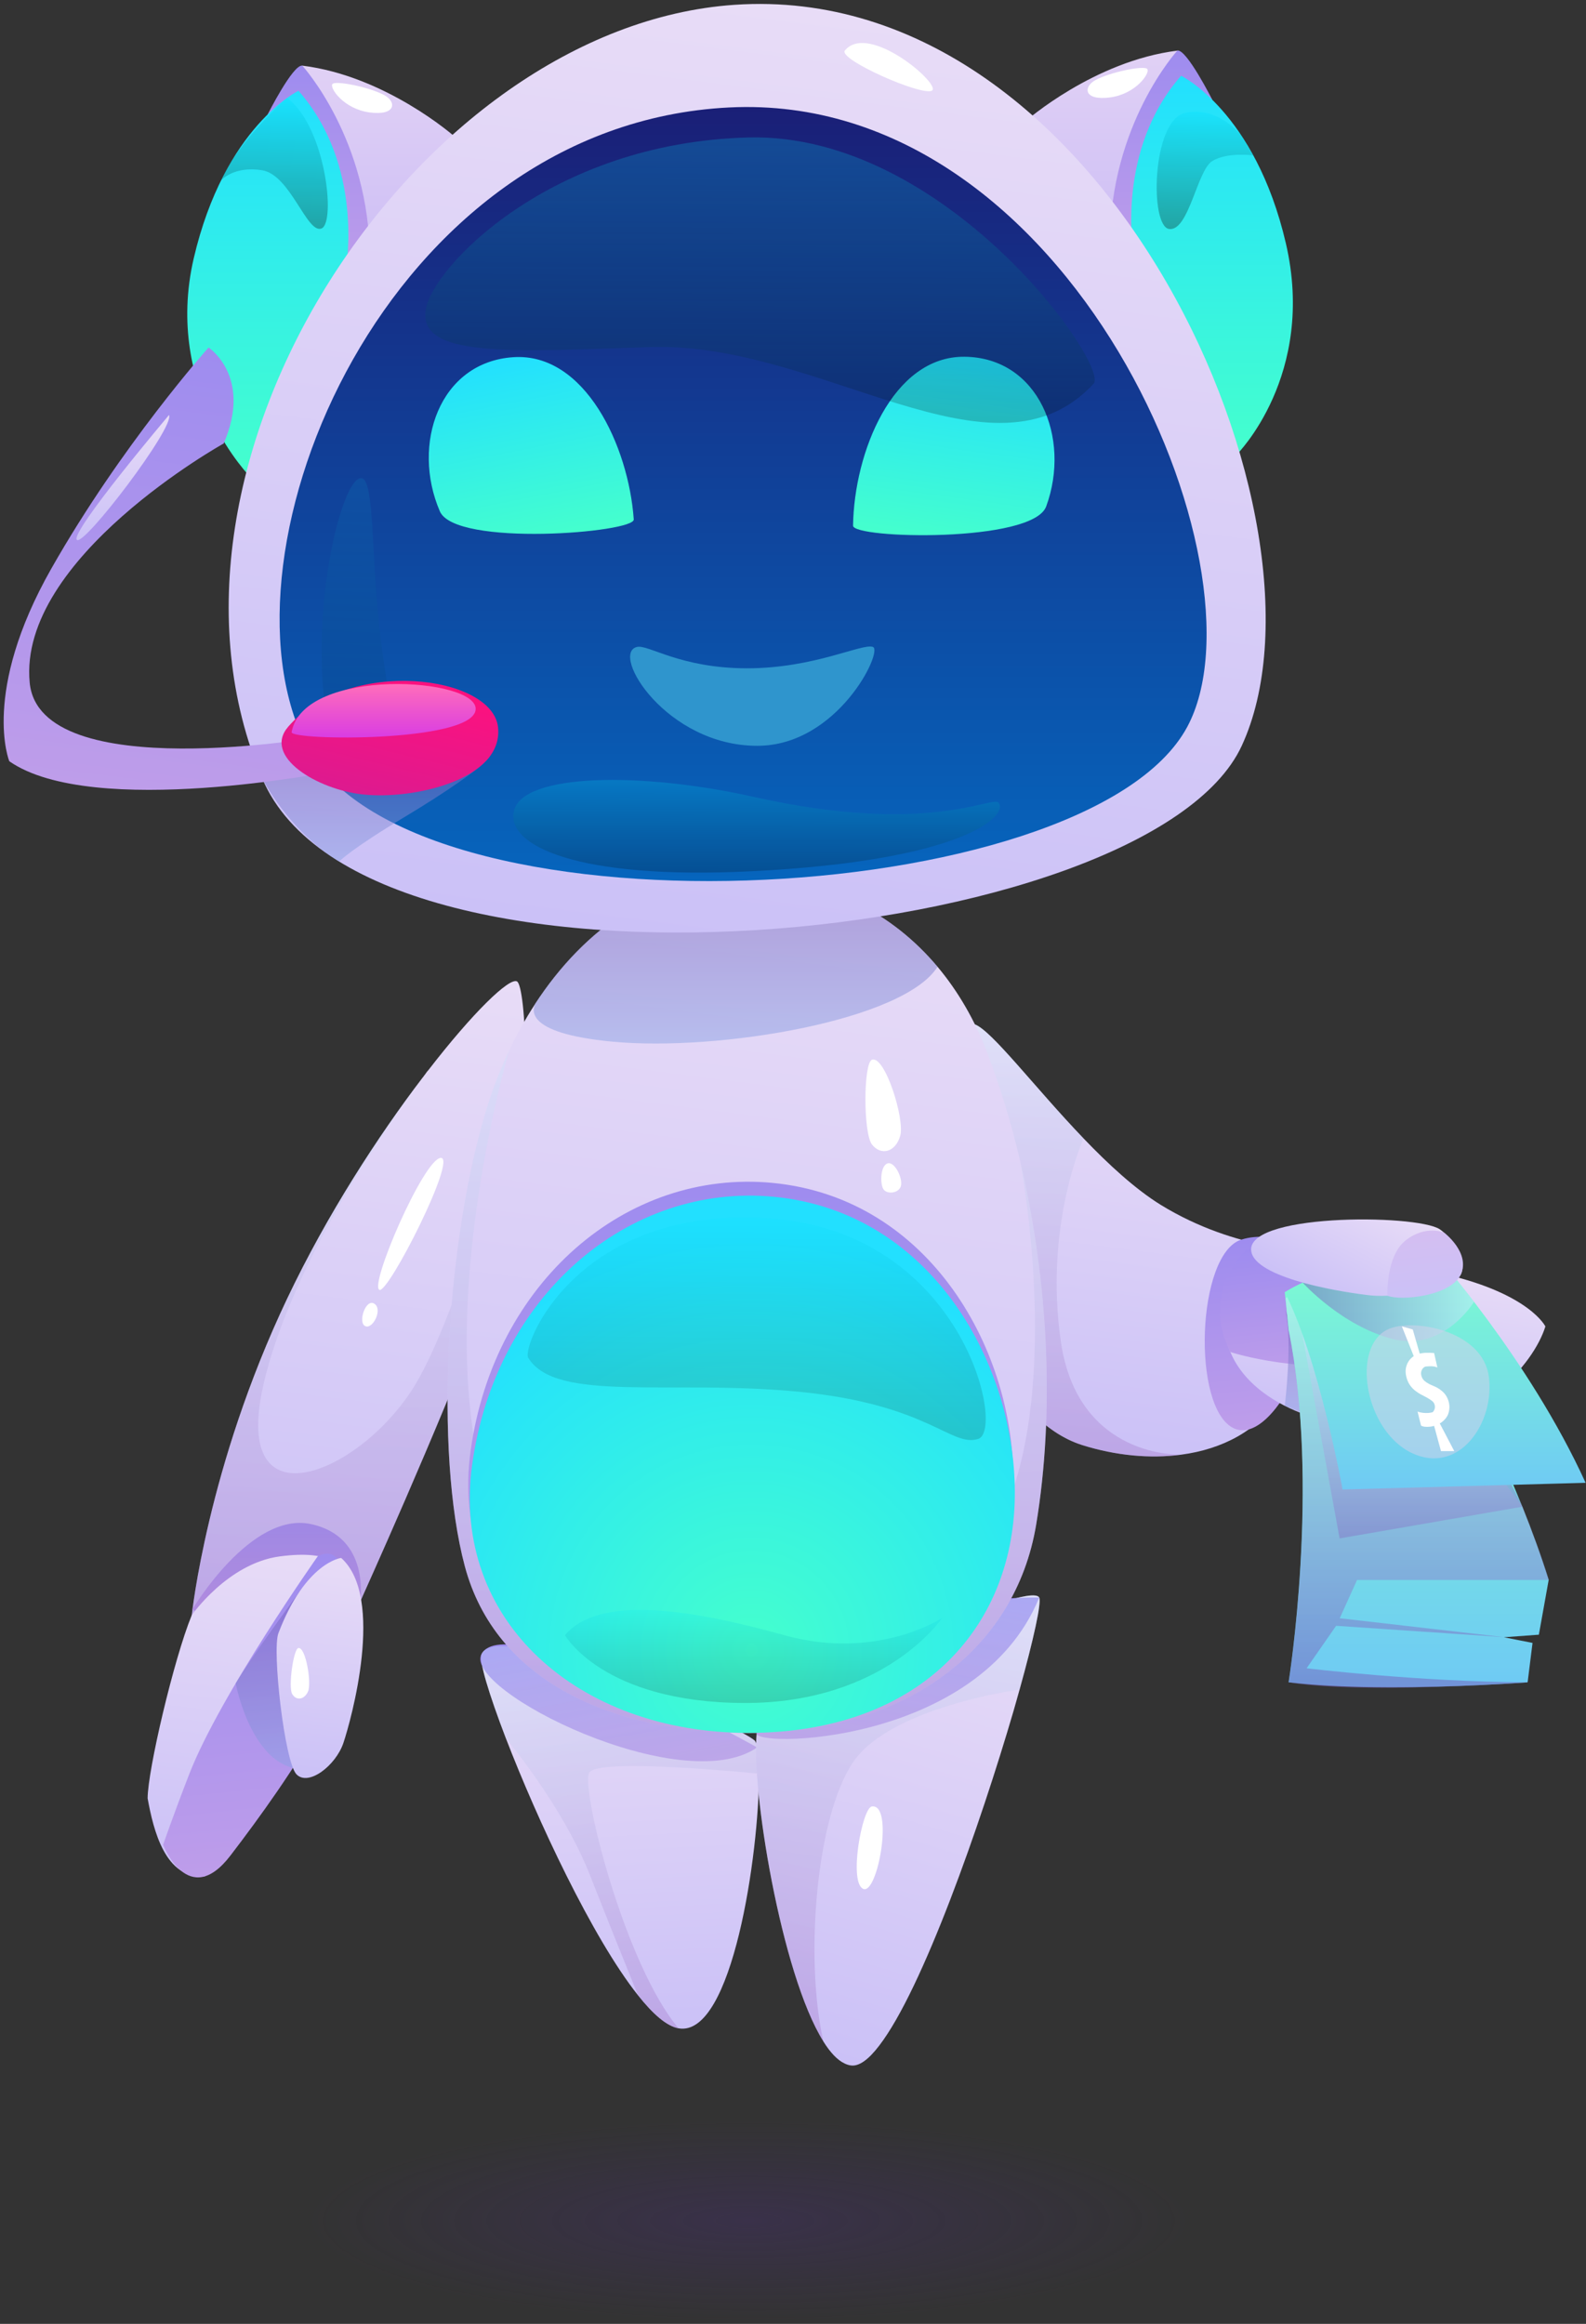 <svg width="215" height="315" viewBox="0 0 215 315" fill="none" xmlns="http://www.w3.org/2000/svg">
<rect x="0" y="0" width="215" height="315" fill="#333333" stroke="none"/>
<path opacity="0.5" d="M101.53 314.699C134.808 314.699 161.785 308.572 161.785 301.014C161.785 293.455 134.808 287.328 101.53 287.328C68.252 287.328 41.274 293.455 41.274 301.014C41.274 308.572 68.252 314.699 101.53 314.699Z" fill="url(#paint0_radial_8343_18012)" fill-opacity="0.53"/>
<path d="M178.112 169.569C178.112 169.569 178.112 181.868 173.266 189.555C170.518 193.926 165.686 196.443 160.13 197.181C155.89 197.754 151.235 197.302 146.714 195.885C136.268 192.599 129.412 176.005 125.718 159.666C122.024 143.328 130.889 138.399 132.145 138.851C134.465 139.71 140.242 147.382 146.891 154.316C150.275 157.842 153.88 161.173 157.367 163.329C167.725 169.689 178.112 169.569 178.112 169.569Z" fill="url(#paint1_linear_8343_18012)"/>
<path opacity="0.3" d="M160.13 197.181C155.89 197.754 151.235 197.302 146.714 195.885C136.268 192.599 129.412 176.005 125.718 159.666C122.024 143.328 130.889 138.399 132.145 138.851C134.465 139.71 140.242 147.382 146.891 154.316C146.891 154.316 141.513 166.027 143.818 181.913C146.153 197.784 160.13 197.181 160.13 197.181Z" fill="url(#paint2_linear_8343_18012)"/>
<path d="M102.889 240.439C102.919 251.049 99.299 276.22 91.985 274.939C90.404 274.668 88.513 273.025 86.488 270.463C80.312 262.7 72.806 246.618 68.566 235.6C66.26 229.586 64.901 225.08 65.285 224.236C67.561 219.051 100.171 233.988 102.284 235.917C102.682 236.294 102.889 237.967 102.889 240.439Z" fill="url(#paint3_linear_8343_18012)"/>
<path d="M65.27 224.236C62.773 229.119 92.413 243.92 102.638 236.866C102.638 236.866 68.595 217.755 65.27 224.236Z" fill="url(#paint4_linear_8343_18012)"/>
<path opacity="0.3" d="M79.869 240.288C78.716 242.413 84.641 266.198 91.985 274.939C90.404 274.668 88.513 273.025 86.488 270.463C84.848 266.409 82.41 260.38 80.046 254.351C77.017 246.588 71.388 239.082 68.566 235.586C66.26 229.572 64.901 225.065 65.285 224.221C67.561 219.036 100.171 233.973 102.284 235.902C102.682 236.279 102.889 237.952 102.889 240.424C102.889 240.439 81.021 238.178 79.869 240.288Z" fill="url(#paint5_linear_8343_18012)"/>
<path d="M138.218 229.014C137.967 229.948 137.671 230.928 137.391 231.938C132.899 247.296 125.068 269.664 119.172 277.305C117.768 279.144 116.468 280.124 115.36 279.973C115.065 279.943 114.769 279.837 114.488 279.702C113.498 279.235 112.538 278.195 111.622 276.733V276.717C105.889 267.614 101.752 242.126 102.594 234.862C102.697 233.957 102.875 233.339 103.141 233.068C107.957 228.2 139.622 214.062 140.878 216.549C141.203 217.227 140.124 222.171 138.218 229.014Z" fill="url(#paint6_linear_8343_18012)"/>
<path d="M102.594 234.862C101.382 236.927 132.618 236.761 140.878 216.549C140.878 216.549 114.045 215.464 102.594 234.862Z" fill="url(#paint7_linear_8343_18012)"/>
<path d="M118.182 244.869C116.882 245.065 115.02 255.134 117.015 256.038C118.995 256.912 121.196 244.417 118.182 244.869Z" fill="white"/>
<path opacity="0.3" d="M138.218 229.014C138.218 229.014 120.783 231.365 115.685 238.811C110.587 246.241 109.08 265.624 111.622 276.717C105.889 267.614 101.752 242.126 102.594 234.862C102.697 233.957 102.875 233.339 103.141 233.068C107.957 228.2 139.622 214.062 140.878 216.549C141.203 217.227 140.124 222.171 138.218 229.014Z" fill="url(#paint8_linear_8343_18012)"/>
<path d="M71.21 143.84C71.181 152.928 69.925 166.056 65.891 176.667C59.197 194.241 49.15 216.353 48.855 217.046L48.84 217.061C42.708 220.874 35.35 220.678 30.68 219.985C27.844 219.563 25.997 218.96 25.997 218.96C25.997 218.96 28.08 198.839 38.925 176.034C44.363 164.579 51.307 153.923 57.291 146.07C57.321 146.04 57.351 145.995 57.38 145.965C57.439 145.859 57.528 145.769 57.602 145.663C57.646 145.603 57.69 145.558 57.72 145.498C57.764 145.452 57.809 145.392 57.823 145.347C57.883 145.272 57.927 145.211 57.986 145.151C58.001 145.136 58.016 145.121 58.016 145.121C58.03 145.106 58.045 145.091 58.045 145.091C64.118 137.223 69.053 132.46 70.087 133.033C70.678 133.364 71.225 137.675 71.21 143.84Z" fill="url(#paint9_linear_8343_18012)"/>
<path d="M26.071 218.162C26.071 218.162 33.976 204.853 42.132 206.586C50.288 208.32 48.825 217.062 48.825 217.062C48.825 217.062 38.394 224.764 26.071 218.162Z" fill="url(#paint10_linear_8343_18012)"/>
<path opacity="0.3" d="M71.21 143.84C71.181 152.928 69.925 166.056 65.891 176.667C59.197 194.242 49.15 216.353 48.855 217.046L48.84 217.061L30.68 219.985C27.844 219.563 25.997 218.96 25.997 218.96C25.997 218.96 28.08 198.839 38.925 176.034C44.363 164.579 51.307 153.923 57.291 146.071C53.864 150.683 39.546 170.744 35.689 187.791C31.301 207.189 48.987 199.713 56.228 187.791C63.453 175.869 71.003 143.855 71.003 143.855H71.21V143.84Z" fill="url(#paint11_linear_8343_18012)"/>
<path d="M51.44 174.844C50.007 174.286 57.439 157.104 59.744 156.953C62.049 156.802 52.667 175.311 51.44 174.844Z" fill="white"/>
<path d="M50.687 176.683C49.549 176.065 48.485 179.29 49.52 179.758C50.554 180.225 51.972 177.376 50.687 176.683Z" fill="white"/>
<path d="M139.06 16.403C139.06 16.403 148.295 8.264 159.613 6.862C159.613 6.862 163.071 8.596 167.075 21.302C171.079 34.008 163.691 59.133 163.691 59.133L139.06 16.403Z" fill="url(#paint12_linear_8343_18012)"/>
<path d="M159.612 6.847C159.612 6.847 150.466 16.855 150.466 32.983L154.012 35.259L164.326 13.494C164.311 13.494 160.883 6.666 159.612 6.847Z" fill="url(#paint13_linear_8343_18012)"/>
<path d="M153.658 34.159C153.658 34.159 151.22 20.383 160.115 10.27C160.115 10.27 170.148 15.093 174.315 32.983C178.466 50.874 167.651 61.621 167.651 61.621L153.658 34.159Z" fill="url(#paint14_linear_8343_18012)"/>
<path d="M148.501 10.857C146.787 11.791 146.935 13.675 150.467 13.208C153.998 12.741 155.919 9.907 155.535 9.364C155.15 8.807 150.422 9.801 148.501 10.857Z" fill="white"/>
<path d="M61.532 18.438C61.532 18.438 52.297 10.299 40.979 8.897C40.979 8.897 37.522 10.631 33.517 23.337C29.513 36.043 36.901 61.168 36.901 61.168L61.532 18.438Z" fill="url(#paint15_linear_8343_18012)"/>
<path d="M40.979 8.898C40.979 8.898 50.125 18.906 50.125 35.033L46.579 37.309L36.266 15.545C36.28 15.53 39.708 8.702 40.979 8.898Z" fill="url(#paint16_linear_8343_18012)"/>
<path d="M46.919 36.193C46.919 36.193 49.357 22.417 40.462 12.304C40.462 12.304 30.429 17.127 26.262 35.018C22.11 52.908 34.079 64.816 34.079 64.816L46.919 36.193Z" fill="url(#paint17_linear_8343_18012)"/>
<path d="M52.09 12.892C53.804 13.826 53.657 15.71 50.125 15.243C46.594 14.776 44.673 11.942 45.057 11.4C45.441 10.857 50.17 11.837 52.09 12.892Z" fill="white"/>
<path d="M140.464 206.661C137.656 223.602 122.777 234.907 101.456 234.907C82.897 234.907 67.162 227.853 63.01 212.298C58.858 196.774 60.468 168.046 66.009 150.155C66.836 147.487 67.841 144.91 68.994 142.468L69.008 142.438C70.058 140.222 71.225 138.112 72.51 136.138C72.525 136.123 72.525 136.108 72.525 136.108C79.292 125.708 89.207 118.91 100.422 118.91C112.094 118.91 121.019 123.809 127.092 131.043C129.914 134.404 132.13 138.293 133.711 142.408C135.543 147.156 137.08 152.19 138.291 157.375C138.291 157.405 138.306 157.465 138.321 157.525C142.163 173.788 142.975 191.529 140.464 206.661Z" fill="url(#paint18_linear_8343_18012)"/>
<path opacity="0.3" d="M140.464 206.662C137.656 223.603 122.777 234.907 101.456 234.907C82.897 234.907 67.162 227.853 63.01 212.299C58.858 196.774 60.468 168.046 66.009 150.155C66.836 147.488 67.841 144.91 68.994 142.469L69.008 142.438C69.008 142.438 57.779 180.421 66.748 204.612C75.717 228.803 117.546 228.29 131.702 212.223C145.177 196.925 138.956 160.992 138.321 157.556C142.163 173.789 142.975 191.529 140.464 206.662Z" fill="url(#paint19_linear_8343_18012)"/>
<path d="M63.807 196.593C66.984 173.849 84.863 158.43 104.736 160.344C126.146 162.409 137.656 183.254 137.361 201.145C137.05 219.035 124.24 233.008 101.249 233.008C78.258 233.008 60.837 217.875 63.807 196.593Z" fill="url(#paint20_linear_8343_18012)"/>
<path d="M64.014 198.478C67.191 175.733 85.07 160.314 104.943 162.229C126.353 164.294 137.863 185.139 137.567 203.029C137.257 220.92 124.447 234.892 101.456 234.892C78.48 234.907 61.044 219.76 64.014 198.478Z" fill="url(#paint21_radial_8343_18012)"/>
<path opacity="0.5" d="M127.092 131.044C122.555 138.309 97.54 142.544 83.09 141.203C70.501 140.027 72.422 136.56 72.51 136.123C72.525 136.108 72.525 136.093 72.525 136.093C79.292 125.693 89.207 118.896 100.421 118.896C112.094 118.911 121.019 123.809 127.092 131.044Z" fill="url(#paint22_linear_8343_18012)"/>
<path d="M118.211 143.644C117.044 144.036 117 153.592 118.211 155.144C119.423 156.681 121.388 156.214 122.038 153.953C122.674 151.708 119.97 143.056 118.211 143.644Z" fill="white"/>
<path d="M120.354 157.691C119.379 157.932 119.275 160.299 119.718 161.128C120.162 161.957 121.846 161.776 122.127 160.766C122.407 159.771 121.329 157.45 120.354 157.691Z" fill="white"/>
<path opacity="0.72" d="M76.588 221.644C76.588 221.644 81.716 230.763 100.835 230.838C119.955 230.913 127.727 219.308 127.727 219.308C127.727 219.308 118.906 225.171 106.302 221.644C93.684 218.132 81.213 216.142 76.588 221.644Z" fill="url(#paint23_linear_8343_18012)" fill-opacity="0.22"/>
<path opacity="0.72" d="M71.609 184.053C75.377 190.203 90.921 186.932 108.43 188.665C125.94 190.398 128.924 196.216 132.618 195.041C136.312 193.865 130.476 166.976 104.323 165.152C78.155 163.329 70.664 182.516 71.609 184.053Z" fill="url(#paint24_linear_8343_18012)" fill-opacity="0.22"/>
<path d="M35.557 105.541C49.712 138.851 155.668 128.466 168.331 101.095C182.176 71.161 150.334 -2.799 99.565 0.653C56.671 3.577 17.368 62.721 35.557 105.541Z" fill="url(#paint25_linear_8343_18012)"/>
<path d="M41.407 100.839C54.942 128.165 147.438 123.643 160.942 98.533C172.408 77.205 145.325 12.259 98.855 14.565C52.4 16.886 28.42 74.628 41.407 100.839Z" fill="url(#paint26_linear_8343_18012)"/>
<path d="M141.823 68.644C140.006 73.618 115.611 73.045 115.641 71.252C115.788 61.319 121.004 48.267 130.741 48.357C140.789 48.447 145.221 59.375 141.823 68.644Z" fill="url(#paint27_linear_8343_18012)"/>
<path d="M59.626 69.308C61.724 74.176 86.045 72.201 85.912 70.408C85.217 60.49 79.307 47.769 69.585 48.417C59.552 49.081 55.725 60.249 59.626 69.308Z" fill="url(#paint28_linear_8343_18012)"/>
<path d="M86.34 87.696C82.676 88.6 90.344 101.095 102.652 101.095C113.572 101.095 119.733 88.253 118.344 87.696C116.955 87.138 110.41 90.59 101.293 90.59C92.176 90.59 87.877 87.319 86.34 87.696Z" fill="#2F95CD"/>
<path d="M25.983 218.961C25.983 218.961 30.858 211.922 37.907 210.973C44.955 210.038 47.481 212.028 48.826 217.062C50.17 222.111 40.182 240.484 27.77 254.336C22.407 254.788 20.796 248.081 20.013 243.77C20.013 240.002 23.559 224.884 25.983 218.961Z" fill="url(#paint29_linear_8343_18012)"/>
<path d="M43.092 210.927C43.092 210.927 29.868 229.662 25.672 240.438C23.411 246.256 22.111 250.069 22.111 250.069C22.111 250.069 25.554 258.947 31.242 251.516C39.31 240.996 50.125 225.17 48.16 217.559C46.52 211.108 45.397 209.887 43.092 210.927Z" fill="url(#paint30_linear_8343_18012)"/>
<path d="M168.272 168.031C162.214 169.96 161.505 190.941 167.267 193.609C173.03 196.277 181.112 177.918 178.112 169.568C178.112 169.568 172.734 166.614 168.272 168.031Z" fill="url(#paint31_linear_8343_18012)"/>
<path d="M168.803 170.472C168.803 170.472 164.489 174.828 166.336 181.912C168.183 188.996 177.417 193.774 188.957 193.623C200.497 193.473 207.885 184.972 209.495 179.802C209.495 179.802 207.412 175.461 196.109 172.778C188.425 170.955 178.112 169.568 178.112 169.568C178.112 169.568 172.748 168.769 168.803 170.472Z" fill="url(#paint32_linear_8343_18012)"/>
<path d="M166.794 183.269C166.794 183.269 176.96 186.645 188.957 184.445C200.955 182.244 197.306 173.502 197.306 173.502C197.306 173.502 191.425 170.488 186.047 169.387C180.668 168.287 168.981 169.387 168.981 169.387C168.981 169.387 162.598 175.025 166.794 183.269Z" fill="url(#paint33_linear_8343_18012)"/>
<path opacity="0.5" d="M174.167 190.549C174.167 190.549 175.246 181.822 174.256 177.632C174.256 177.632 177.654 186.72 178.112 192.131L174.167 190.549Z" fill="url(#paint34_linear_8343_18012)"/>
<path d="M208.609 221.583L203.866 221.929L207.752 222.698L207.087 228.034C207.087 228.034 206.998 228.049 206.836 228.064C206.777 228.064 206.718 228.064 206.644 228.079C205.757 228.139 203.6 228.275 200.763 228.41C193.937 228.727 182.899 229.013 174.684 228.034C174.684 228.034 178.984 201.205 174.684 180.285L174.256 175.974L174.167 175.16L191.129 173.291C191.129 173.291 199.965 188.288 206.363 204.234C207.693 207.55 208.919 210.912 209.939 214.167L208.609 221.583Z" fill="url(#paint35_linear_8343_18012)"/>
<path opacity="0.5" d="M206.378 204.235L181.599 208.531L176.531 180.768L197.823 188.665C197.823 188.665 205.403 201.733 206.378 204.235Z" fill="url(#paint36_linear_8343_18012)"/>
<path opacity="0.5" d="M177.122 226.135C177.122 226.135 192.459 227.989 207.102 228.034C207.102 228.034 207.013 228.049 206.851 228.064C206.792 228.064 206.733 228.064 206.659 228.079C205.772 228.139 203.615 228.275 200.778 228.411C193.316 228.787 181.156 229.149 174.699 228.034C174.699 228.034 178.999 201.205 174.699 180.285L174.271 175.974L175.748 175.024L203.999 201.009L206.393 204.235C207.723 207.55 208.949 210.912 209.968 214.167H183.963L181.614 219.352L203.881 221.914L181.126 220.377L177.122 226.135Z" fill="url(#paint37_linear_8343_18012)"/>
<path d="M174.167 175.161C174.167 175.161 180.875 170.594 194.291 169.689C194.291 169.689 207.264 184.129 214.948 200.995L181.998 201.899C182.013 201.899 178.762 184.129 174.167 175.161Z" fill="url(#paint38_linear_8343_18012)"/>
<path opacity="0.5" d="M176.59 173.864C176.59 173.864 181.924 179.773 188.839 181.506C195.769 183.239 199.817 176.457 199.817 176.457L197.423 173.337L176.59 173.864Z" fill="url(#paint39_linear_8343_18012)"/>
<path d="M169.69 169.9C167.961 164.443 191.986 164.519 195.178 166.629C196.596 167.563 199.02 170.789 198.03 172.763C197.04 174.738 189.135 175.944 185.84 175.597C182.545 175.25 170.842 173.472 169.69 169.9Z" fill="url(#paint40_linear_8343_18012)"/>
<path d="M188.086 175.627C188.086 175.627 187.835 170.261 190.568 168.121C193.302 165.981 195.784 167.096 195.784 167.096C195.784 167.096 199.36 169.809 198.03 172.748C196.686 175.687 189.874 176.381 188.086 175.627Z" fill="url(#paint41_linear_8343_18012)"/>
<path opacity="0.5" d="M188.145 180.194C183.121 182.546 184.983 193.91 191.381 196.955C197.779 199.999 202.669 192.87 201.827 186.6C201 180.33 191.499 178.627 188.145 180.194Z" fill="#D9D2EC"/>
<path d="M192.459 183.48C192.725 183.42 193.021 183.374 193.346 183.374C193.671 183.359 194.026 183.374 194.41 183.404L194.853 185.364C194.661 185.289 194.469 185.228 194.277 185.213C194.085 185.198 193.907 185.183 193.745 185.198C193.568 185.198 193.39 185.228 193.213 185.243C192.991 185.334 192.829 185.5 192.725 185.741C192.622 185.982 192.607 186.238 192.696 186.524C192.77 186.781 192.903 186.992 193.08 187.157C193.257 187.308 193.449 187.444 193.671 187.564C193.893 187.685 194.129 187.791 194.395 187.896C194.661 188.002 194.912 188.137 195.149 188.303C195.385 188.469 195.621 188.665 195.828 188.906C196.035 189.147 196.212 189.464 196.345 189.855C196.464 190.232 196.508 190.594 196.478 190.91C196.449 191.227 196.39 191.513 196.272 191.785C196.153 192.041 195.991 192.267 195.799 192.463C195.607 192.659 195.4 192.825 195.178 192.945L197.143 196.698H195.341L194.41 193.277C194.38 193.292 194.292 193.307 194.173 193.337C194.055 193.367 193.907 193.382 193.745 193.397C193.582 193.413 193.39 193.413 193.198 193.397C193.006 193.382 192.814 193.337 192.637 193.247L192.164 191.333C192.43 191.438 192.681 191.483 192.932 191.513C193.183 191.528 193.39 191.544 193.582 191.528C193.804 191.513 194.011 191.483 194.218 191.423C194.498 191.121 194.587 190.775 194.469 190.383C194.41 190.187 194.292 190.021 194.114 189.886C193.937 189.75 193.73 189.614 193.494 189.479C193.257 189.343 192.991 189.207 192.725 189.072C192.445 188.936 192.179 188.755 191.913 188.559C191.647 188.363 191.41 188.122 191.203 187.851C190.997 187.58 190.819 187.233 190.701 186.841C190.509 186.193 190.494 185.605 190.686 185.078C190.864 184.55 191.189 184.128 191.647 183.827L190.036 179.787L191.514 180.209L192.459 183.48Z" fill="white"/>
<path d="M114.532 6.847C113.572 8.023 124.801 12.997 126.308 12.303C127.801 11.61 117.768 2.913 114.532 6.847Z" fill="white"/>
<path opacity="0.5" d="M57.72 41.936C56.656 48.447 68.742 47.708 88.084 47.045C111.311 46.261 134.657 66.669 148.25 52.019C150.496 49.607 128.244 17.925 101.397 18.634C74.534 19.357 58.636 36.283 57.72 41.936Z" fill="url(#paint42_linear_8343_18012)" fill-opacity="0.42"/>
<path opacity="0.5" d="M69.688 109.851C68.462 114.569 78.14 119.287 101.914 118.096C130.667 116.664 136.77 110.515 135.366 108.811C134.524 107.787 125.91 113.318 102.283 108.043C86.695 104.546 70.974 104.878 69.688 109.851Z" fill="url(#paint43_linear_8343_18012)" fill-opacity="0.42"/>
<path opacity="0.2" d="M43.993 95.187C43.993 95.187 42.989 88.344 44.171 79.165C45.353 69.986 47.761 64.063 49.209 64.892C50.642 65.721 50.421 74.719 51.278 83.566C51.943 90.454 53.243 96.935 53.243 96.935C53.243 96.935 47.023 103.01 43.993 95.187Z" fill="url(#paint44_linear_8343_18012)" fill-opacity="0.42"/>
<path opacity="0.5" d="M45.973 116.785C45.973 116.785 47.406 115.202 55.075 110.605C60.217 107.516 65.625 103.868 66.393 102.527C67.531 99.376 44.362 101.23 44.362 101.23L35.556 105.541C35.556 105.541 39.058 112.595 45.973 116.785Z" fill="url(#paint45_linear_8343_18012)"/>
<path d="M28.272 47.105C28.272 47.105 34.256 51.024 30.326 60.113C30.326 60.113 2.4 75.622 4.025 92.533C5.37 106.641 43.949 99.813 43.949 99.813L45.338 104.516C45.338 104.516 12.565 111.057 1.262 103.19C1.262 103.19 -2.58 93.875 6.951 77.084C16.481 60.294 28.272 47.105 28.272 47.105Z" fill="url(#paint46_linear_8343_18012)"/>
<path d="M39.073 98.502C35.556 102.557 43.018 107.003 49.15 107.682C56.035 108.45 68.255 105.662 67.516 98.593C66.777 91.524 47.303 88.992 39.073 98.502Z" fill="url(#paint47_linear_8343_18012)"/>
<path d="M39.532 99.241C39.325 100.401 63.897 100.673 64.473 96.241C65.049 91.825 41.142 90.303 39.532 99.241Z" fill="url(#paint48_linear_8343_18012)"/>
<path opacity="0.72" d="M168.271 18.348C168.271 18.348 165.021 14.233 160.573 15.334C156.14 16.434 155.845 30.692 158.49 31.039C161.149 31.386 162.272 23.156 164.297 21.86C166.336 20.564 169.882 21.061 169.882 21.061L168.271 18.348Z" fill="url(#paint49_linear_8343_18012)" fill-opacity="0.42"/>
<path opacity="0.72" d="M30 24.422C30 24.422 31.715 22.448 35.556 23.081C39.398 23.729 41.614 31.777 43.594 30.963C45.559 30.15 44.126 17.112 38.91 13.269C38.925 13.284 32.217 19.117 30 24.422Z" fill="url(#paint50_linear_8343_18012)" fill-opacity="0.42"/>
<path opacity="0.5" d="M31.951 228.17C31.951 228.17 33.798 238.163 39.723 239.655L40.654 215.675C40.654 215.675 33.724 225.095 31.951 228.17Z" fill="url(#paint51_linear_8343_18012)"/>
<path d="M37.743 221.372C36.857 223.678 38.571 238.78 40.181 240.499C41.792 242.202 45.515 239.323 46.55 236.263C47.584 233.204 52.238 216.534 46.254 211.183C46.269 211.168 41.437 211.71 37.743 221.372Z" fill="url(#paint52_linear_8343_18012)"/>
<path d="M40.447 223.392C39.782 223.512 39.058 228.682 39.605 229.616C40.151 230.551 41.245 230.43 41.762 229.27C42.264 228.109 41.437 223.211 40.447 223.392Z" fill="white"/>
<path d="M22.908 56.255C22.908 56.255 9.551 72.066 10.408 73.166C11.25 74.266 23.751 57.852 22.908 56.255Z" fill="url(#paint53_linear_8343_18012)"/>
<defs>
<radialGradient id="paint0_radial_8343_18012" cx="0" cy="0" r="1" gradientUnits="userSpaceOnUse" gradientTransform="translate(101.523 301.019) scale(60.266 13.678)">
<stop stop-color="#4C2B88"/>
<stop offset="1" stop-color="#4C2B88" stop-opacity="0"/>
</radialGradient>
<linearGradient id="paint1_linear_8343_18012" x1="147.151" y1="196.475" x2="154.173" y2="141.664" gradientUnits="userSpaceOnUse">
<stop stop-color="#CBC1F7"/>
<stop offset="1" stop-color="#E8DCF7"/>
</linearGradient>
<linearGradient id="paint2_linear_8343_18012" x1="142.486" y1="197.419" x2="142.486" y2="138.825" gradientUnits="userSpaceOnUse">
<stop stop-color="#9D68C2"/>
<stop offset="1" stop-color="#CCEDFF"/>
</linearGradient>
<linearGradient id="paint3_linear_8343_18012" x1="86.053" y1="275.302" x2="83.498" y2="222.394" gradientUnits="userSpaceOnUse">
<stop stop-color="#CBC1F7"/>
<stop offset="1" stop-color="#E8DCF7"/>
</linearGradient>
<linearGradient id="paint4_linear_8343_18012" x1="85.56" y1="240.773" x2="81.943" y2="220.39" gradientUnits="userSpaceOnUse">
<stop stop-color="#BE9DEA"/>
<stop offset="1" stop-color="#9E8CEF"/>
</linearGradient>
<linearGradient id="paint5_linear_8343_18012" x1="91.454" y1="275.033" x2="81.792" y2="220.594" gradientUnits="userSpaceOnUse">
<stop stop-color="#9D68C2"/>
<stop offset="1" stop-color="#CCEDFF"/>
</linearGradient>
<linearGradient id="paint6_linear_8343_18012" x1="107.406" y1="277.675" x2="126.68" y2="212.234" gradientUnits="userSpaceOnUse">
<stop stop-color="#CBC1F7"/>
<stop offset="1" stop-color="#E8DCF7"/>
</linearGradient>
<linearGradient id="paint7_linear_8343_18012" x1="119.809" y1="238.111" x2="123.713" y2="213.798" gradientUnits="userSpaceOnUse">
<stop stop-color="#BE9DEA"/>
<stop offset="1" stop-color="#9E8CEF"/>
</linearGradient>
<linearGradient id="paint8_linear_8343_18012" x1="113.896" y1="277.095" x2="124.081" y2="213.665" gradientUnits="userSpaceOnUse">
<stop stop-color="#9D68C2"/>
<stop offset="1" stop-color="#CCEDFF"/>
</linearGradient>
<linearGradient id="paint9_linear_8343_18012" x1="44.032" y1="221.705" x2="55.634" y2="131.148" gradientUnits="userSpaceOnUse">
<stop stop-color="#CBC1F7"/>
<stop offset="1" stop-color="#E8DCF7"/>
</linearGradient>
<linearGradient id="paint10_linear_8343_18012" x1="37.497" y1="220.838" x2="37.497" y2="206.436" gradientUnits="userSpaceOnUse">
<stop stop-color="#BE9DEA"/>
<stop offset="1" stop-color="#9E8CEF"/>
</linearGradient>
<linearGradient id="paint11_linear_8343_18012" x1="48.59" y1="219.985" x2="48.59" y2="143.845" gradientUnits="userSpaceOnUse">
<stop stop-color="#9D68C2"/>
<stop offset="1" stop-color="#CCEDFF"/>
</linearGradient>
<linearGradient id="paint12_linear_8343_18012" x1="153.664" y1="59.116" x2="153.664" y2="6.852" gradientUnits="userSpaceOnUse">
<stop stop-color="#B9ACF4"/>
<stop offset="1" stop-color="#E1D1F5"/>
</linearGradient>
<linearGradient id="paint13_linear_8343_18012" x1="157.385" y1="35.26" x2="157.385" y2="6.848" gradientUnits="userSpaceOnUse">
<stop stop-color="#BE9DEA"/>
<stop offset="1" stop-color="#9E8CEF"/>
</linearGradient>
<linearGradient id="paint14_linear_8343_18012" x1="164.309" y1="61.617" x2="164.309" y2="10.267" gradientUnits="userSpaceOnUse">
<stop stop-color="#45FFCD"/>
<stop offset="1" stop-color="#22E0FF"/>
</linearGradient>
<linearGradient id="paint15_linear_8343_18012" x1="46.926" y1="61.155" x2="46.926" y2="8.891" gradientUnits="userSpaceOnUse">
<stop stop-color="#B9ACF4"/>
<stop offset="1" stop-color="#E1D1F5"/>
</linearGradient>
<linearGradient id="paint16_linear_8343_18012" x1="43.205" y1="37.299" x2="43.205" y2="8.887" gradientUnits="userSpaceOnUse">
<stop stop-color="#BE9DEA"/>
<stop offset="1" stop-color="#9E8CEF"/>
</linearGradient>
<linearGradient id="paint17_linear_8343_18012" x1="36.318" y1="64.814" x2="36.318" y2="12.304" gradientUnits="userSpaceOnUse">
<stop stop-color="#45FFCD"/>
<stop offset="1" stop-color="#22E0FF"/>
</linearGradient>
<linearGradient id="paint18_linear_8343_18012" x1="95.54" y1="234.701" x2="110.255" y2="119.843" gradientUnits="userSpaceOnUse">
<stop stop-color="#CBC1F7"/>
<stop offset="1" stop-color="#E8DCF7"/>
</linearGradient>
<linearGradient id="paint19_linear_8343_18012" x1="101.291" y1="234.898" x2="101.291" y2="142.431" gradientUnits="userSpaceOnUse">
<stop stop-color="#9D68C2"/>
<stop offset="1" stop-color="#CCEDFF"/>
</linearGradient>
<linearGradient id="paint20_linear_8343_18012" x1="100.423" y1="233.018" x2="100.423" y2="160.191" gradientUnits="userSpaceOnUse">
<stop stop-color="#BE9DEA"/>
<stop offset="1" stop-color="#9E8CEF"/>
</linearGradient>
<radialGradient id="paint21_radial_8343_18012" cx="0" cy="0" r="1" gradientUnits="userSpaceOnUse" gradientTransform="translate(101.854 223.6) scale(54.48 55.574)">
<stop stop-color="#45FFCD"/>
<stop offset="1" stop-color="#22E0FF"/>
</radialGradient>
<linearGradient id="paint22_linear_8343_18012" x1="99.727" y1="141.452" x2="99.727" y2="118.911" gradientUnits="userSpaceOnUse">
<stop stop-color="#8DA4E5"/>
<stop offset="1" stop-color="#755CBB"/>
</linearGradient>
<linearGradient id="paint23_linear_8343_18012" x1="99.346" y1="230.827" x2="99.407" y2="218.195" gradientUnits="userSpaceOnUse">
<stop/>
<stop offset="1" stop-color="#00E3FF"/>
</linearGradient>
<linearGradient id="paint24_linear_8343_18012" x1="99.164" y1="195.169" x2="99.452" y2="164.964" gradientUnits="userSpaceOnUse">
<stop/>
<stop offset="1" stop-color="#00E3FF"/>
</linearGradient>
<linearGradient id="paint25_linear_8343_18012" x1="95.705" y1="128.13" x2="111.957" y2="1.284" gradientUnits="userSpaceOnUse">
<stop stop-color="#CBC1F7"/>
<stop offset="1" stop-color="#E8DCF7"/>
</linearGradient>
<linearGradient id="paint26_linear_8343_18012" x1="100.737" y1="119.44" x2="100.737" y2="14.513" gradientUnits="userSpaceOnUse">
<stop stop-color="#0665BD"/>
<stop offset="1" stop-color="#1A1F77"/>
</linearGradient>
<linearGradient id="paint27_linear_8343_18012" x1="128.379" y1="73.539" x2="131.818" y2="48.399" gradientUnits="userSpaceOnUse">
<stop stop-color="#45FFCD"/>
<stop offset="1" stop-color="#22E0FF"/>
</linearGradient>
<linearGradient id="paint28_linear_8343_18012" x1="73.322" y1="73.426" x2="68.455" y2="48.531" gradientUnits="userSpaceOnUse">
<stop stop-color="#45FFCD"/>
<stop offset="1" stop-color="#22E0FF"/>
</linearGradient>
<linearGradient id="paint29_linear_8343_18012" x1="31.517" y1="254.953" x2="37.256" y2="210.155" gradientUnits="userSpaceOnUse">
<stop stop-color="#CBC1F7"/>
<stop offset="1" stop-color="#E8DCF7"/>
</linearGradient>
<linearGradient id="paint30_linear_8343_18012" x1="37.149" y1="253.43" x2="32.822" y2="211.786" gradientUnits="userSpaceOnUse">
<stop stop-color="#BE9DEA"/>
<stop offset="1" stop-color="#9E8CEF"/>
</linearGradient>
<linearGradient id="paint31_linear_8343_18012" x1="172.557" y1="193.472" x2="169.879" y2="167.704" gradientUnits="userSpaceOnUse">
<stop stop-color="#BE9DEA"/>
<stop offset="1" stop-color="#9E8CEF"/>
</linearGradient>
<linearGradient id="paint32_linear_8343_18012" x1="185.859" y1="193.611" x2="188.764" y2="170.935" gradientUnits="userSpaceOnUse">
<stop stop-color="#CBC1F7"/>
<stop offset="1" stop-color="#E8DCF7"/>
</linearGradient>
<linearGradient id="paint33_linear_8343_18012" x1="182.409" y1="185.259" x2="180.633" y2="168.17" gradientUnits="userSpaceOnUse">
<stop stop-color="#BE9DEA"/>
<stop offset="1" stop-color="#9E8CEF"/>
</linearGradient>
<linearGradient id="paint34_linear_8343_18012" x1="176.141" y1="192.143" x2="176.141" y2="177.645" gradientUnits="userSpaceOnUse">
<stop stop-color="#8DA4E5"/>
<stop offset="1" stop-color="#755CBB"/>
</linearGradient>
<linearGradient id="paint35_linear_8343_18012" x1="192.056" y1="228.7" x2="192.056" y2="173.296" gradientUnits="userSpaceOnUse">
<stop stop-color="#6FCAF4"/>
<stop offset="1" stop-color="#7DFFCF"/>
</linearGradient>
<linearGradient id="paint36_linear_8343_18012" x1="191.452" y1="208.537" x2="191.452" y2="180.767" gradientUnits="userSpaceOnUse">
<stop stop-color="#755CBB"/>
<stop offset="1" stop-color="#CCEDFF"/>
</linearGradient>
<linearGradient id="paint37_linear_8343_18012" x1="192.099" y1="228.774" x2="192.099" y2="175.023" gradientUnits="userSpaceOnUse">
<stop stop-color="#755CBB"/>
<stop offset="1" stop-color="#CCEDFF"/>
</linearGradient>
<linearGradient id="paint38_linear_8343_18012" x1="194.567" y1="201.899" x2="194.567" y2="169.692" gradientUnits="userSpaceOnUse">
<stop stop-color="#6FCAF4"/>
<stop offset="1" stop-color="#7DFFCF"/>
</linearGradient>
<linearGradient id="paint39_linear_8343_18012" x1="176.589" y1="177.563" x2="199.821" y2="177.563" gradientUnits="userSpaceOnUse">
<stop stop-color="#755CBB"/>
<stop offset="1" stop-color="#CCEDFF"/>
</linearGradient>
<linearGradient id="paint40_linear_8343_18012" x1="181.021" y1="176.671" x2="187.918" y2="162.953" gradientUnits="userSpaceOnUse">
<stop stop-color="#CBC1F7"/>
<stop offset="1" stop-color="#E8DCF7"/>
</linearGradient>
<linearGradient id="paint41_linear_8343_18012" x1="193.433" y1="175.645" x2="192.53" y2="166.951" gradientUnits="userSpaceOnUse">
<stop stop-color="#CBC1F7"/>
<stop offset="1" stop-color="#D4BEF1"/>
</linearGradient>
<linearGradient id="paint42_linear_8343_18012" x1="98.04" y1="57.292" x2="98.365" y2="18.537" gradientUnits="userSpaceOnUse">
<stop/>
<stop offset="1" stop-color="#00E3FF"/>
</linearGradient>
<linearGradient id="paint43_linear_8343_18012" x1="98.941" y1="118.271" x2="98.989" y2="105.691" gradientUnits="userSpaceOnUse">
<stop/>
<stop offset="1" stop-color="#00E3FF"/>
</linearGradient>
<linearGradient id="paint44_linear_8343_18012" x1="47.889" y1="99.152" x2="50.284" y2="64.904" gradientUnits="userSpaceOnUse">
<stop/>
<stop offset="1" stop-color="#00E3FF"/>
</linearGradient>
<linearGradient id="paint45_linear_8343_18012" x1="51" y1="116.781" x2="51" y2="100.691" gradientUnits="userSpaceOnUse">
<stop stop-color="#8DA4E5"/>
<stop offset="1" stop-color="#755CBB"/>
</linearGradient>
<linearGradient id="paint46_linear_8343_18012" x1="21.981" y1="107.893" x2="29.745" y2="47.293" gradientUnits="userSpaceOnUse">
<stop stop-color="#BE9DEA"/>
<stop offset="1" stop-color="#9E8CEF"/>
</linearGradient>
<linearGradient id="paint47_linear_8343_18012" x1="50.97" y1="108.253" x2="54.958" y2="91.65" gradientUnits="userSpaceOnUse">
<stop stop-color="#DD1A8F"/>
<stop offset="1" stop-color="#FE117E"/>
</linearGradient>
<linearGradient id="paint48_linear_8343_18012" x1="52.006" y1="99.975" x2="52.006" y2="92.718" gradientUnits="userSpaceOnUse">
<stop stop-color="#D93DE3"/>
<stop offset="1" stop-color="#FF6DBA"/>
</linearGradient>
<linearGradient id="paint49_linear_8343_18012" x1="162.623" y1="31.035" x2="163.003" y2="15.119" gradientUnits="userSpaceOnUse">
<stop/>
<stop offset="1" stop-color="#00E3FF"/>
</linearGradient>
<linearGradient id="paint50_linear_8343_18012" x1="36.425" y1="31.005" x2="36.854" y2="13.238" gradientUnits="userSpaceOnUse">
<stop/>
<stop offset="1" stop-color="#00E3FF"/>
</linearGradient>
<linearGradient id="paint51_linear_8343_18012" x1="38.09" y1="239.821" x2="35.635" y2="216.19" gradientUnits="userSpaceOnUse">
<stop stop-color="#8DA4E5"/>
<stop offset="1" stop-color="#755CBB"/>
</linearGradient>
<linearGradient id="paint52_linear_8343_18012" x1="41.143" y1="240.981" x2="44.983" y2="211.007" gradientUnits="userSpaceOnUse">
<stop stop-color="#CBC1F7"/>
<stop offset="1" stop-color="#E8DCF7"/>
</linearGradient>
<linearGradient id="paint53_linear_8343_18012" x1="16.66" y1="73.222" x2="16.66" y2="56.252" gradientUnits="userSpaceOnUse">
<stop stop-color="#CBC1F7"/>
<stop offset="1" stop-color="#E8DCF7"/>
</linearGradient>
</defs>
</svg>
